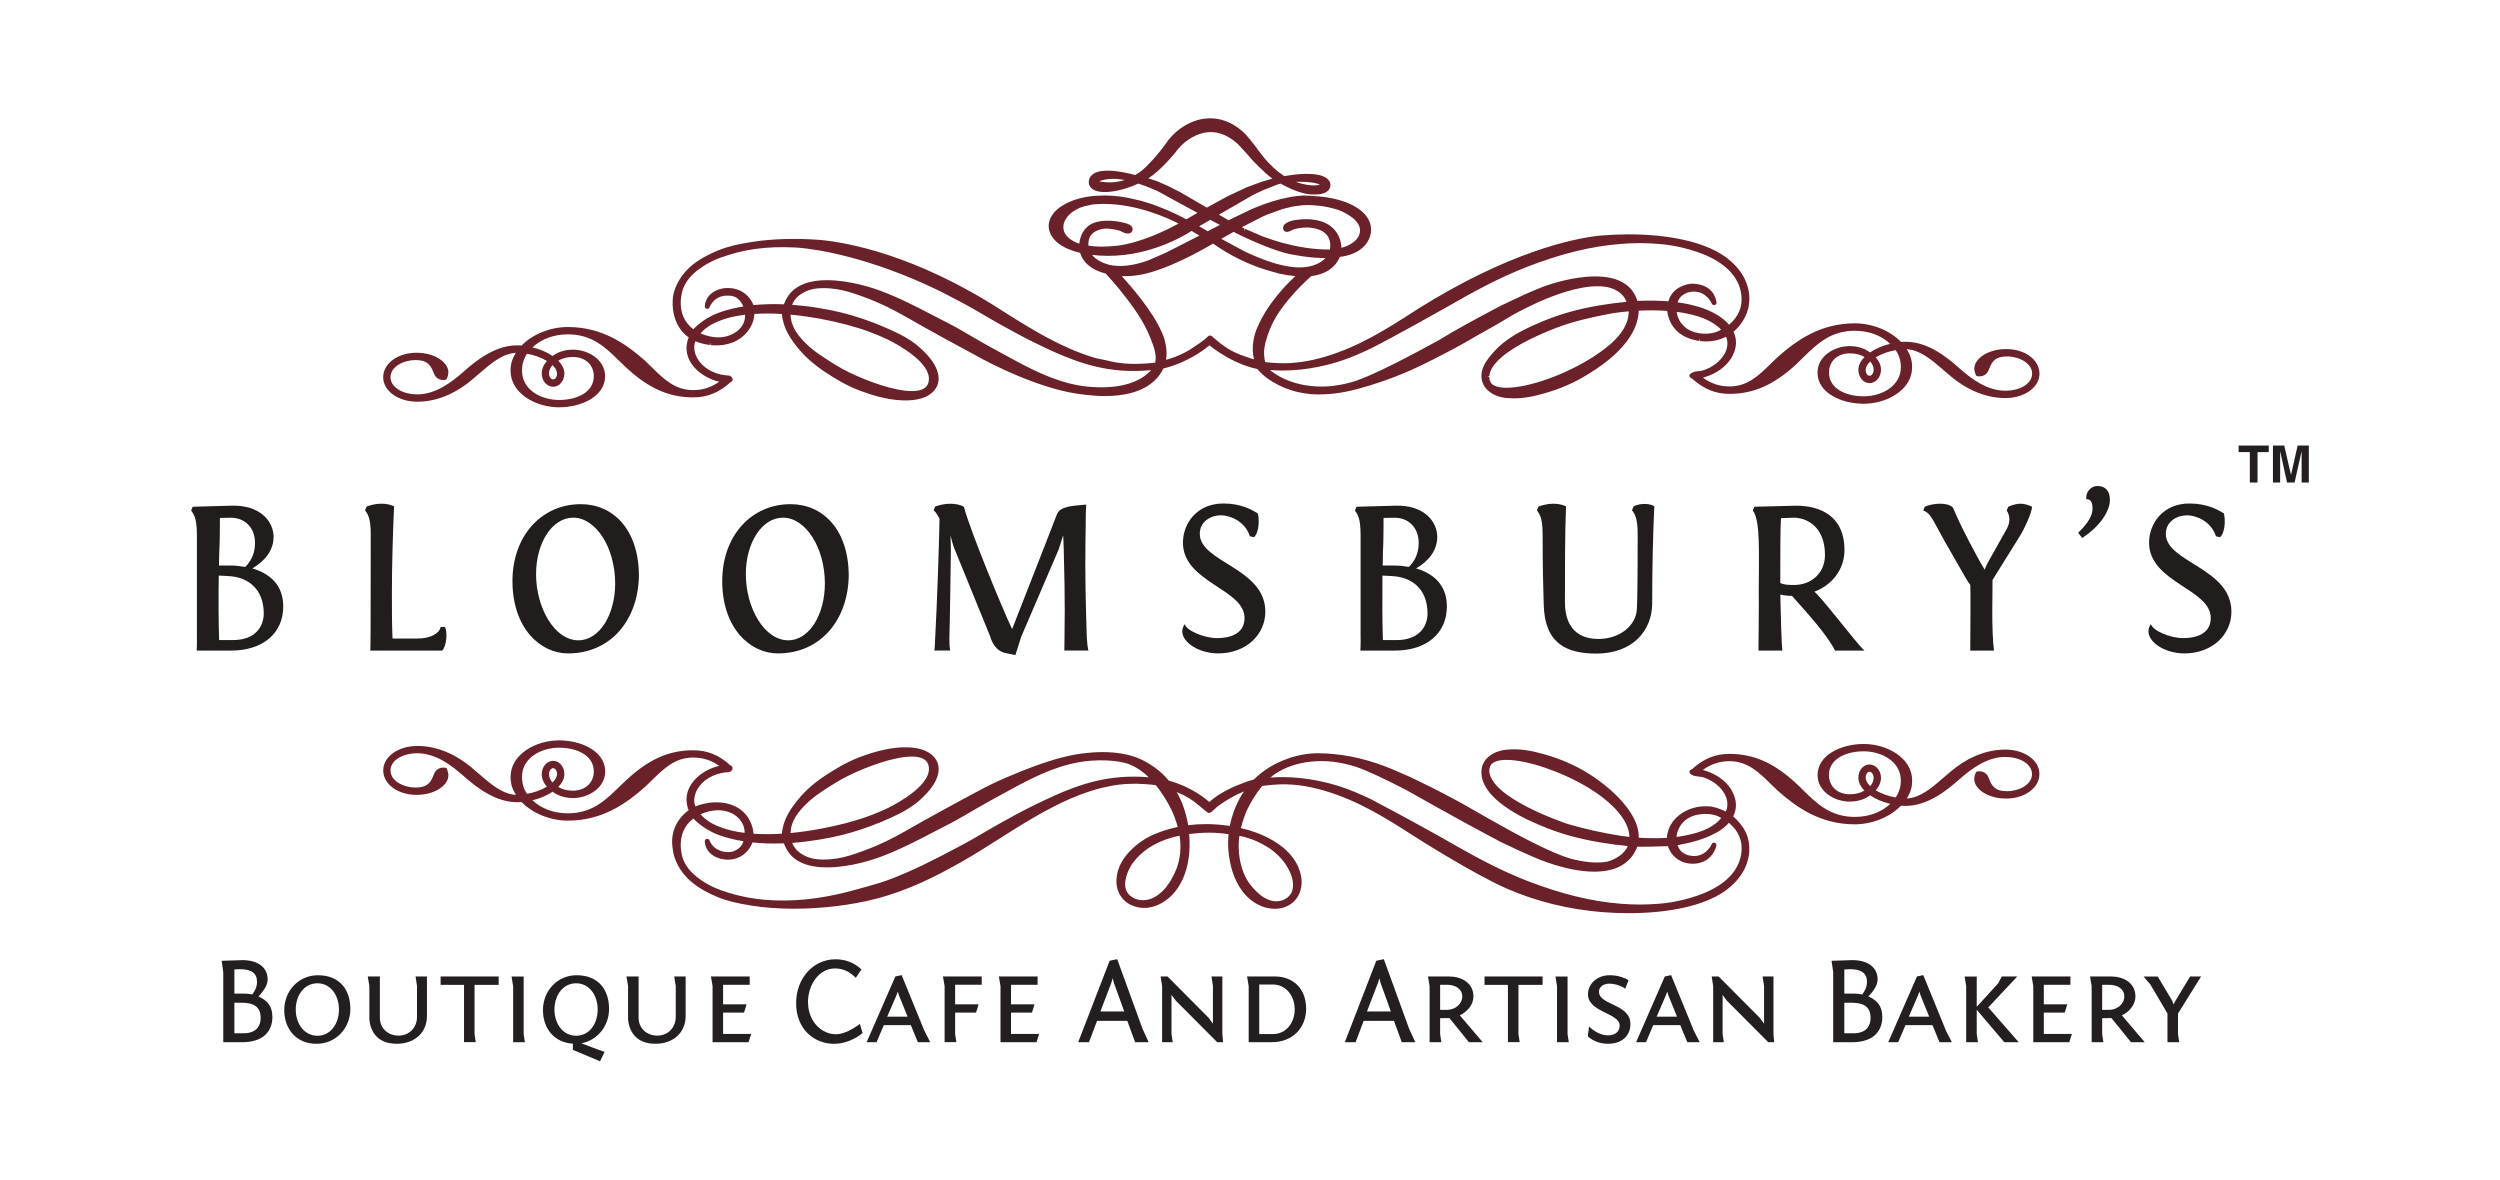<?xml version="1.0" encoding="utf-8"?>
<!-- Generator: Adobe Illustrator 16.0.0, SVG Export Plug-In . SVG Version: 6.00 Build 0)  -->
<!DOCTYPE svg PUBLIC "-//W3C//DTD SVG 1.1//EN" "http://www.w3.org/Graphics/SVG/1.1/DTD/svg11.dtd">
<svg version="1.1"
	 id="svg2" xmlns:dc="http://purl.org/dc/elements/1.1/" xmlns:cc="http://creativecommons.org/ns#" xmlns:rdf="http://www.w3.org/1999/02/22-rdf-syntax-ns#" xmlns:svg="http://www.w3.org/2000/svg" xmlns:inkscape="http://www.inkscape.org/namespaces/inkscape"
	 xmlns="http://www.w3.org/2000/svg" xmlns:xlink="http://www.w3.org/1999/xlink" x="0px" y="0px" width="150px" height="70.78px"
	 viewBox="56.385 26.606 150 70.78" enable-background="new 56.385 26.606 150 70.78" xml:space="preserve">
<g id="g10" transform="matrix(1.25,0,0,-1.25,0,123.992)">
	<g id="g12">
		<g>
			<defs>
				<rect id="SVGID_1_" x="30.108" y="14.207" width="150" height="70.78"/>
			</defs>
			<clipPath id="SVGID_2_">
				<use xlink:href="#SVGID_1_"  overflow="visible"/>
			</clipPath>
			<g id="g14" clip-path="url(#SVGID_2_)">
				<g id="g20" transform="translate(19.708,12.309)">
					<path id="path22" inkscape:connector-curvature="0" fill="#231F20" d="M36.65,16.002h0.434c0.635,0,0.827,0.368,0.827,0.73
						c0,0.541-0.317,0.737-0.922,0.737H36.65V16.002z M36.65,17.908h0.428c0.226,0,0.422-0.041,0.434-0.041
						c0.101,0.136,0.225,0.337,0.225,0.599c0,0.417-0.254,0.613-0.831,0.613c-0.077,0-0.167-0.006-0.256-0.013V17.908z
						 M36.978,19.512c0.742,0.024,1.27-0.309,1.27-0.927c0-0.326-0.29-0.659-0.444-0.812c0.386-0.179,0.671-0.423,0.671-0.988
						c0-0.635-0.381-1.212-1.461-1.212h-0.897v3.363l-0.077,0.546L36.978,19.512z"/>
				</g>
				<g id="g24" transform="translate(26.69,12.1)">
					<path id="path26" inkscape:connector-curvature="0" fill="#231F20" d="M33.654,16.092c0.625,0,1.034,0.566,1.034,1.259
						c0,0.696-0.41,1.26-1.034,1.26c-0.624,0-1.04-0.564-1.04-1.26C32.615,16.657,33.031,16.092,33.654,16.092 M35.235,17.382
						c0-0.933-0.701-1.676-1.623-1.676c-0.985,0-1.55,0.725-1.55,1.616c0,0.933,0.695,1.675,1.615,1.675
						C34.717,18.997,35.235,18.308,35.235,17.382"/>
				</g>
				<g id="g28" transform="translate(35.067,16.284)">
					<path id="path30" inkscape:connector-curvature="0" fill="#231F20" d="M30.059,14.296l-0.072,0.457h0.548v-1.9
						c0-0.779-0.577-1.33-1.457-1.33c-1.277,0-1.307,1.134-1.307,1.212v1.555l-0.078,0.463h0.582V12.77
						c0-0.493,0.38-0.855,0.897-0.855c0.522,0,0.885,0.399,0.885,0.891V14.296z"/>
				</g>
				<g id="g32" transform="translate(37.051,17.085)">
					<path id="path34" inkscape:connector-curvature="0" fill="#231F20" d="M29.207,13.953h2.786v-0.403h-1.158v-2.365l0.059-0.385
						h-0.564v2.75h-1.124V13.953z"/>
				</g>
				<g id="g36" transform="translate(44.032,12.236)">
					<path id="path38" inkscape:connector-curvature="0" fill="#231F20" d="M26.211,16.033l0.061-0.386h-0.565v2.691l-0.077,0.463
						h0.582V16.033z"/>
				</g>
				<g id="g40" transform="translate(48.444,12.1)">
					<path id="path42" inkscape:connector-curvature="0" fill="#231F20" d="M24.318,16.092c0.625,0,1.034,0.566,1.034,1.259
						c0,0.696-0.409,1.26-1.034,1.26c-0.623,0-1.04-0.564-1.04-1.26C23.278,16.657,23.695,16.092,24.318,16.092 M25.899,17.382
						c0-0.831-0.564-1.509-1.331-1.652c0.369-0.143,0.749-0.279,1.117-0.416l-0.22-0.446l-1.302,0.548v0.297
						c-0.914,0.053-1.437,0.748-1.437,1.61c0,0.933,0.696,1.675,1.616,1.675C25.381,18.997,25.899,18.308,25.899,17.382"/>
				</g>
				<g id="g44" transform="translate(56.82,16.284)">
					<path id="path46" inkscape:connector-curvature="0" fill="#231F20" d="M20.724,14.296l-0.072,0.457h0.547v-1.9
						c0-0.779-0.577-1.33-1.456-1.33c-1.277,0-1.307,1.134-1.307,1.212v1.555l-0.077,0.463h0.582V12.77
						c0-0.493,0.38-0.855,0.898-0.855c0.522,0,0.885,0.399,0.885,0.891V14.296z"/>
				</g>
				<g id="g48" transform="translate(59.919,16.273)">
					<path id="path50" inkscape:connector-curvature="0" fill="#231F20" d="M19.393,14.301l-0.078,0.463h1.86v-0.398h-1.277v-0.938
						h1.129l-0.125-0.398h-1.004v-1.023h1.349l-0.126-0.398h-1.729V14.301z"/>
				</g>
				<g id="g52" transform="translate(71.957,16.971)">
					<path id="path54" inkscape:connector-curvature="0" fill="#231F20" d="M14.228,14.002c-0.279,0.29-0.606,0.451-0.998,0.451
						c-0.766,0-1.295-0.784-1.295-1.609c0-0.957,0.671-1.551,1.337-1.551c0.541,0,1.152,0.498,1.152,0.498l0.131-0.439
						c0,0-0.57-0.517-1.378-0.517c-0.921,0-1.812,0.678-1.812,1.949c0,1.218,0.844,2.108,1.889,2.108
						c0.493,0,0.897-0.165,1.248-0.487L14.228,14.002z"/>
				</g>
				<g id="g56" transform="translate(74.598,13.704)">
					<path id="path58" inkscape:connector-curvature="0" fill="#231F20" d="M13.094,15.404h0.981l-0.416,1.027l-0.053,0.178
						l-0.065-0.178L13.094,15.404z M13.487,17.334l0.302,0.065l1.087-2.661l0.285-0.559h-0.594L14.229,15h-1.295l-0.35-0.821h-0.475
						L13.487,17.334z"/>
				</g>
				<g id="g60" transform="translate(79.291,17.085)">
					<path id="path62" inkscape:connector-curvature="0" fill="#231F20" d="M11.08,13.953h1.86v-0.397h-1.277v-0.939h1.128
						l-0.124-0.398h-1.004v-1.034l0.06-0.385h-0.565v2.691L11.08,13.953z"/>
				</g>
				<g id="g64" transform="translate(84.129,16.273)">
					<path id="path66" inkscape:connector-curvature="0" fill="#231F20" d="M9.003,14.301l-0.077,0.463h1.858v-0.398H9.508v-0.938
						h1.128l-0.124-0.398H9.508v-1.023h1.349l-0.125-0.398H9.003V14.301z"/>
				</g>
				<g id="g68" transform="translate(92.526,14.141)">
					<path id="path70" inkscape:connector-curvature="0" fill="#231F20" d="M5.4,15.216h1.146l-0.494,1.366l-0.059,0.232
						l-0.072-0.238L5.4,15.216z M5.844,17.651l0.363,0.077l1.212-3.332l0.297-0.654H7.068l-0.375,1.023H5.24l-0.387-1.023H4.336
						L5.844,17.651z"/>
				</g>
				<g id="g72" transform="translate(102.785,12.226)">
					<path id="path74" inkscape:connector-curvature="0" fill="#231F20" d="M0.997,16.038l0.035-0.38H0.747l-1.984,1.991
						l-0.208,0.279v-1.883l0.059-0.387h-0.51v2.697l-0.072,0.457h0.333l1.971-1.984l0.208-0.28v1.806l-0.071,0.457h0.523V16.038z"/>
				</g>
				<g id="g76" transform="translate(105.884,16.409)">
					<path id="path78" inkscape:connector-curvature="0" fill="#231F20" d="M-0.333,14.243v-2.377h0.67
						c0.607,0,1.033,0.529,1.033,1.181c0,0.655-0.427,1.195-1.033,1.195H-0.333z M0.433,14.629c0.748,0,1.485-0.475,1.485-1.556
						c0-0.897-0.642-1.598-1.646-1.598h-1.111v2.691l-0.077,0.464H0.433z"/>
				</g>
				<g id="g80" transform="translate(114.943,14.141)">
					<path id="path82" inkscape:connector-curvature="0" fill="#231F20" d="M-4.221,15.216h1.148l-0.493,1.366l-0.06,0.232
						l-0.072-0.238L-4.221,15.216z M-3.773,17.651l0.361,0.077l1.212-3.332l0.299-0.654H-2.55l-0.374,1.023H-4.38l-0.386-1.023
						h-0.517L-3.773,17.651z"/>
				</g>
				<g id="g84" transform="translate(121.677,14.276)">
					<path id="path86" inkscape:connector-curvature="0" fill="#231F20" d="M-7.111,15.158c0.392,0,0.73,0.291,0.73,0.641
						c0,0.374-0.338,0.564-0.73,0.564h-0.332v-1.205H-7.111z M-6.06,13.607l-0.938,1.159l-0.445-0.006v-0.766l0.059-0.386h-0.564
						v2.691l-0.077,0.463h1.009c0.594,0,1.172-0.302,1.172-0.962c0-0.362-0.262-0.719-0.655-0.903l1.099-1.289H-6.06z"/>
				</g>
				<g id="g88" transform="translate(124.829,17.085)">
					<path id="path90" inkscape:connector-curvature="0" fill="#231F20" d="M-8.463,13.953h2.786v-0.403h-1.159v-2.365l0.06-0.385
						h-0.565v2.75h-1.122V13.953z"/>
				</g>
				<g id="g92" transform="translate(131.81,12.236)">
					<path id="path94" inkscape:connector-curvature="0" fill="#231F20" d="M-11.459,16.033l0.059-0.386h-0.565v2.691l-0.077,0.463
						h0.583V16.033z"/>
				</g>
				<g id="g96" transform="translate(133.513,12.081)">
					<path id="path98" inkscape:connector-curvature="0" fill="#231F20" d="M-12.19,16.1c0-0.005,0.06,0.457,0.06,0.457
						s0.398-0.427,0.921-0.427c0.303,0,0.548,0.16,0.548,0.475c0,0.6-1.521,0.629-1.521,1.498c0,0.498,0.433,0.914,1.044,0.914
						c0.417,0,0.733-0.137,0.904-0.237l-0.161-0.416c-0.01,0.023-0.355,0.249-0.76,0.249c-0.243,0-0.499-0.125-0.499-0.386
						c0-0.66,1.509-0.576,1.509-1.556c0-0.57-0.423-0.945-1.076-0.945c-0.635,0-0.961,0.356-0.961,0.356L-12.19,16.1z"/>
				</g>
				<g id="g100" transform="translate(139.3,13.704)">
					<path id="path102" inkscape:connector-curvature="0" fill="#231F20" d="M-14.674,15.404h0.979l-0.415,1.027l-0.054,0.178
						l-0.065-0.178L-14.674,15.404z M-14.281,17.334l0.302,0.065l1.088-2.661l0.284-0.559H-13.2L-13.54,15h-1.295l-0.349-0.821
						h-0.476L-14.281,17.334z"/>
				</g>
				<g id="g104" transform="translate(149.123,12.226)">
					<path id="path106" inkscape:connector-curvature="0" fill="#231F20" d="M-18.889,16.038l0.035-0.38h-0.286l-1.984,1.991
						l-0.206,0.279v-1.883l0.059-0.387h-0.512v2.697l-0.071,0.457h0.333l1.973-1.984l0.208-0.28v1.806l-0.071,0.457h0.523V16.038z"
						/>
				</g>
				<g id="g108" transform="translate(155.081,12.309)">
					<path id="path110" inkscape:connector-curvature="0" fill="#231F20" d="M-21.446,16.002h0.434c0.637,0,0.826,0.368,0.826,0.73
						c0,0.541-0.315,0.737-0.919,0.737h-0.341V16.002z M-21.446,17.908h0.428c0.226,0,0.423-0.041,0.434-0.041
						c0.101,0.136,0.226,0.337,0.226,0.599c0,0.417-0.255,0.613-0.831,0.613c-0.078,0-0.166-0.006-0.257-0.013V17.908z
						 M-21.12,19.512c0.745,0.024,1.273-0.309,1.273-0.927c0-0.326-0.292-0.659-0.445-0.812c0.385-0.179,0.67-0.423,0.67-0.988
						c0-0.635-0.38-1.212-1.461-1.212h-0.897v3.363l-0.078,0.546L-21.12,19.512z"/>
				</g>
				<g id="g112" transform="translate(160.503,13.704)">
					<path id="path114" inkscape:connector-curvature="0" fill="#231F20" d="M-23.773,15.404h0.98l-0.417,1.027l-0.053,0.178
						l-0.066-0.178L-23.773,15.404z M-23.381,17.334l0.304,0.065l1.087-2.661l0.285-0.559h-0.594L-22.638,15h-1.294l-0.351-0.821
						h-0.477L-23.381,17.334z"/>
				</g>
				<g id="g116" transform="translate(168.533,11.559)">
					<path id="path118" inkscape:connector-curvature="0" fill="#231F20" d="M-27.219,16.324l-1.323,1.557v-1.17l0.06-0.387h-0.566
						v2.691l-0.076,0.462h0.582v-1.455l1.04,1.141l-0.006-0.005l0.167,0.32h0.743l-1.391-1.484l1.462-1.67H-27.219z"/>
				</g>
				<g id="g120" transform="translate(170.97,16.273)">
					<path id="path122" inkscape:connector-curvature="0" fill="#231F20" d="M-28.264,14.301l-0.078,0.463h1.86v-0.398h-1.277
						v-0.938h1.128l-0.125-0.398h-1.003v-1.023h1.348l-0.126-0.398h-1.727V14.301z"/>
				</g>
				<g id="g124" transform="translate(177.346,14.276)">
					<path id="path126" inkscape:connector-curvature="0" fill="#231F20" d="M-31.002,15.158c0.392,0,0.731,0.291,0.731,0.641
						c0,0.374-0.34,0.564-0.731,0.564h-0.332v-1.205H-31.002z M-29.951,13.607l-0.938,1.159l-0.445-0.006v-0.766l0.059-0.386h-0.564
						v2.691l-0.077,0.463h1.01c0.594,0,1.169-0.302,1.169-0.962c0-0.362-0.261-0.719-0.653-0.903l1.098-1.289H-29.951z"/>
				</g>
				<g id="g128" transform="translate(183.141,12.236)">
					<path id="path130" inkscape:connector-curvature="0" fill="#231F20" d="M-33.489,16.033l0.059-0.386h-0.564v1.378l-0.831,1.408
						v-0.005l-0.316,0.373h0.679l0.695-1.163l0.064-0.179l0.09,0.173l0.707,1.17h0.524l-1.106-1.776V16.033z"/>
				</g>
				<g id="g132" transform="translate(46.517,67.292)">
					<path id="path134" inkscape:connector-curvature="0" fill="#6B212A" d="M25.145-7.594c-0.109,0-0.201,0.13-0.201,0.283
						c0,0.145,0.055,0.278,0.167,0.402c0.143-0.137,0.218-0.275,0.218-0.402C25.329-7.472,25.25-7.594,25.145-7.594 M25.425-8.582
						c-0.862,0-1.777,0.49-1.777,1.399c0,0.316,0.074,0.57,0.239,0.818c0.334-0.053,0.683-0.179,0.957-0.345
						c-0.166-0.184-0.25-0.387-0.25-0.602c0-0.35,0.247-0.636,0.551-0.636c0.296,0,0.536,0.286,0.536,0.636
						c0,0.21-0.101,0.421-0.294,0.616c0.191,0.118,0.429,0.178,0.706,0.178c0.589,0,1-0.379,1-0.924
						C27.093-8.229,26.255-8.582,25.425-8.582 M51.362,1.916c0.009,0.005,0.02,0.011,0.03,0.016c0.184,0.066,0.398,0.1,0.636,0.1
						c0.206,0,0.4-0.026,0.554-0.055c-0.63-0.202-1.176-0.073-1.176-0.073C51.388,1.908,51.374,1.912,51.362,1.916 M61.304,1.882
						c0.005,0,0.031-0.004,0.037-0.004c0.081-0.005,0.166-0.014,0.244-0.025c0.207-0.034,0.309-0.073,0.355-0.098
						C61.929,1.749,61.916,1.744,61.9,1.74c-0.005-0.002-0.009-0.002-0.012-0.003c-0.053-0.013-0.13-0.02-0.217-0.02
						c-0.116,0-0.462,0.014-0.88,0.169C60.943,1.894,61.129,1.894,61.304,1.882 M69.959-7.467l0.12,0.037
						c0.091,1.01,2.284,1.955,3.222,2.314c0.234,0.087,0.478,0.17,0.722,0.245c0.637,0.182,1.338,0.341,2.024,0.459
						c0.223,0.034,0.463,0.062,0.718,0.084l0.004-0.054c-0.016-0.51-0.308-1.017-0.865-1.508c-0.004-0.004-0.008-0.009-0.011-0.013
						c-0.002-0.002-0.003-0.002-0.004-0.004l-0.031-0.025c-0.012-0.011-0.027-0.022-0.048-0.038
						c-0.125-0.105-0.263-0.212-0.417-0.32c-0.001-0.002-0.026-0.018-0.027-0.018L75.33-6.331c-0.03-0.023-0.067-0.048-0.104-0.073
						l-0.037-0.025C75.159-6.45,75.131-6.47,75.097-6.49L75.06-6.515c-1.309-0.844-3.094-1.481-4.152-1.481
						c-0.359,0-0.616,0.076-0.733,0.211c-0.046,0.064-0.093,0.151-0.098,0.318H69.959z M79.283-3.611
						c0.083,0.075,0.188,0.138,0.303,0.183c0.112,0.032,0.219,0.048,0.322,0.048c0.397,0,0.643-0.244,0.776-0.444
						c0.014-0.022,0.026-0.045,0.038-0.068c0.012-0.025,0.027-0.05,0.041-0.075c0.022-0.038,0.059-0.059,0.105-0.059
						c0.07-0.002,0.12,0.052,0.12,0.118c0,0.018-0.004,0.035-0.012,0.051c-0.028,0.181-0.199,0.849-1.179,0.857
						c-0.215-0.016-0.909-0.127-1.128-0.848c-0.449,0.038-0.934,0.046-1.482,0.022c-0.017,0.06-0.03,0.093-0.03,0.093
						c-0.002,0.003-0.003,0.007-0.006,0.01c-0.27,0.711-0.941,1.072-1.993,1.072c-1.044,0-2.13-0.365-2.341-0.44
						c-0.118-0.041-0.234-0.083-0.336-0.127c-0.54-0.214-1.04-0.453-1.525-0.684l-0.329-0.156l-0.38-0.202
						c-0.872-0.464-1.774-0.945-2.609-1.461c-1.282-0.705-3.012-1.615-3.971-1.946c-0.752-0.238-1.455-0.318-2.149-0.244
						c-0.741,0.078-1.406,0.329-1.913,0.721c-0.017,0.016-0.033,0.031-0.047,0.046c0.191-0.016,0.391-0.025,0.592-0.025
						c1.232,0,2.305,0.297,2.834,0.474c0.417,0.139,0.874,0.33,1.401,0.583c1.044,0.515,3.67,2,3.697,2.015
						c1.166,0.67,2.421,1.369,3.82,1.91c1.623,0.63,3.09,0.989,4.483,1.095c0.661,0.052,1.167,0.052,1.838,0
						c0.773-0.057,1.669-0.281,2.338-0.583c0.681-0.311,1.516-0.893,1.619-1.9c0.052-0.552-0.142-1.01-0.596-1.394
						c-0.206,0.253-0.849,0.854-2.469,1.073C79.155-3.783,79.212-3.686,79.283-3.611 M81.201-5.207
						c-0.299-0.198-0.796-0.247-1.239-0.131c-0.596,0.171-0.846,0.612-0.891,0.987C80.079-4.482,80.809-4.776,81.201-5.207
						 M32.742-4.959c0.161,0.088,0.339,0.165,0.557,0.239c0.021,0.008,0.041,0.014,0.07,0.022l0.201,0.062
						c0.134,0.033,0.271,0.066,0.412,0.089c0.117,0.019,0.266,0.041,0.376,0.057c0.003-0.174-0.035-0.334-0.114-0.479
						c-0.059-0.105-0.14-0.202-0.246-0.291c-0.268-0.21-0.581-0.316-0.929-0.316c-0.308,0-0.581,0.083-0.757,0.152
						c-0.032,0.013-0.064,0.026-0.094,0.039C32.36-5.222,32.535-5.079,32.742-4.959 M38.624-6.854
						c-0.477,0.299-0.97,0.608-1.342,0.976c-0.354,0.356-0.727,0.784-0.745,1.393c0.572-0.055,1.056-0.132,1.368-0.188
						c0.945-0.176,1.765-0.393,2.438-0.645c0.273-0.103,0.517-0.204,0.747-0.312l0.041-0.017c0.004-0.001,0.008-0.003,0.01-0.005
						c0.002,0,0.003-0.002,0.006-0.002l0.035-0.018c0.004-0.002,0.007-0.003,0.012-0.004c0.475-0.235,2.245-1.18,1.952-2.098
						c-0.081-0.253-0.346-0.381-0.788-0.381c-0.852,0-2.15,0.482-3.002,0.895c-0.248,0.121-0.48,0.25-0.69,0.38L38.624-6.854z
						 M50.951-7.956c-0.012,0.002-0.025,0.002-0.044,0.004c-1.34,0.11-2.505,0.684-3.584,1.261
						c-0.712,0.381-1.547,0.836-2.356,1.316l-0.083,0.048c-0.243,0.143-0.474,0.278-0.705,0.393c-0.25,0.126-0.5,0.257-0.752,0.388
						c-0.811,0.423-1.648,0.859-2.573,1.205c-0.32,0.12-1.45,0.509-2.568,0.509c-0.669,0-1.193-0.144-1.555-0.428
						c-0.225-0.174-0.389-0.407-0.514-0.73c-0.526,0.021-0.999,0.007-1.46-0.038c-0.079,0.208-0.326,0.677-0.976,0.799
						c-0.023,0.003-0.045,0.006-0.078,0.012c-0.116,0.013-0.245,0.013-0.361,0c-0.007,0-0.016-0.002-0.024-0.006
						c-0.049-0.006-0.075-0.013-0.073-0.013h0c-0.479-0.096-0.796-0.421-0.824-0.846c-0.004-0.059,0.036-0.111,0.094-0.123
						c0.058-0.012,0.115,0.021,0.135,0.076c0,0.002,0.055,0.153,0.204,0.303c0.003,0.003,0.007,0.008,0.01,0.013
						c0.095,0.091,0.258,0.201,0.498,0.232c0.01,0,0.028,0,0.05,0.006v-0.002c0.011,0,0.031-0.001,0.042,0.002
						c0.091,0.008,0.185,0.001,0.266-0.013c0.012-0.004,0.019-0.005,0.032-0.006c0.001-0.001,0.037-0.011,0.039-0.012
						c0.015-0.007,0.019-0.012,0.036-0.012l0.012-0.004c0.013-0.009,0.028-0.015,0.044-0.018c0.157-0.076,0.302-0.247,0.389-0.454
						c-0.054-0.009-0.115-0.02-0.156-0.028c-0.911-0.165-1.362-0.417-1.378-0.427c-0.326-0.162-0.617-0.375-0.867-0.635
						c-0.938,0.696-0.51,1.898-0.492,1.947c0.067,0.173,0.163,0.336,0.282,0.485c0.509,0.618,1.343,0.933,1.351,0.936
						c0.005,0.002,0.009,0.004,0.014,0.006c0.035,0.013,0.068,0.027,0.103,0.04l0.048,0.019c1.104,0.403,2.207,0.557,3.581,0.488
						c0.054-0.002,0.105-0.006,0.158-0.01l0.073-0.006c0.708-0.063,3.29-0.404,6.763-2.099c0.246-0.128,0.488-0.255,0.729-0.381
						l0.313-0.164c0.343-0.182,0.681-0.381,1.01-0.573c0.152-0.089,0.304-0.178,0.482-0.279c0.007-0.005,0.014-0.009,0.022-0.011
						l0.022-0.013c0.057-0.032,0.115-0.066,0.188-0.11c0.562-0.311,1.143-0.634,1.751-0.931c1.103-0.534,2.474-1.2,4.107-1.327
						c0.472-0.035,0.982-0.03,1.465,0.016c-0.256-0.295-0.917-0.823-2.377-0.823c-0.157,0-0.322,0.006-0.491,0.018
						C50.964-7.957,50.958-7.956,50.951-7.956 M51.355-1.65c2.257-0.154,4.072,0.948,4.433,1.183l0.376-0.225l-1.583-0.807
						l-0.882-0.387c-0.003,0-0.007-0.002-0.01-0.003c-0.705-0.251-1.339-0.32-1.833-0.21c-0.453,0.116-0.705,0.303-0.845,0.481
						C51.125-1.632,51.24-1.643,51.355-1.65 M56.559-0.481l-0.284,0.167l-0.126,0.066l0.534,0.313l0.463-0.246L56.559-0.481z
						 M62.125-1.77l0.092,0.003c-0.168-0.178-0.544-0.453-1.248-0.453c-0.15,0-0.31,0.013-0.474,0.037
						c-0.605,0.089-1.337,0.338-2.186,0.742l-1.095,0.595l0.587,0.332c0.316-0.16,1.818-0.902,2.779-1.082
						c0.765-0.143,1.18-0.166,1.453-0.17L62.125-1.77z M63.872-0.483c-0.038-0.413-0.424-0.635-0.751-0.753l-0.026-0.01
						c-0.005,0-0.036-0.009-0.041-0.011c-0.023-0.008-0.048-0.015-0.074-0.022c-0.007,0.346-0.154,0.604-0.158,0.611
						c-0.206,0.402-0.566,0.559-0.599,0.573c-0.259,0.127-0.575,0.191-0.938,0.191c-0.177,0-0.332-0.016-0.427-0.029
						c-0.259-0.029-0.442-0.089-0.543-0.173c-0.016-0.008-0.029-0.017-0.044-0.027c-0.013-0.009-0.026-0.022-0.035-0.036
						c-0.01-0.013-0.021-0.028-0.025-0.039c-0.041-0.071-0.045-0.154-0.009-0.216c0.052-0.092,0.169-0.118,0.312-0.054
						c0.003,0.001,0.029,0.015,0.031,0.017c0.026,0.014,0.054,0.026,0.08,0.038l0.037,0.018c0.128,0.045,0.344,0.101,0.651,0.101
						l0.074,0c0.029,0,0.052-0.003,0.079-0.006c0.222-0.02,0.626-0.096,0.837-0.381c0.125-0.168,0.167-0.393,0.125-0.669
						c-0.028,0-0.061,0-0.099,0c-0.458,0-1.406,0.059-2.615,0.45L59.18-0.724l-0.814,0.353l-0.05-0.107l0.013,0.126l-0.131,0.063
						l0.999,0.51l0.24,0.105l0.723,0.259l0.478,0.118l0.256,0.036l0.239,0.028c0.049,0.003,0.125,0.007,0.223,0.007
						c0.291,0,0.874-0.032,1.5-0.243C62.967,0.489,63.921,0.106,63.872-0.483 M53.928,2.211c0.297,0.231,0.554,0.495,0.744,0.7
						c0.115,0.123,0.222,0.249,0.333,0.382l0.105,0.138c0.003,0.003,0.018,0.022,0.021,0.025c0,0,0.02,0.023,0.021,0.024
						c0.046,0.055,0.094,0.107,0.146,0.158c0.207,0.201,0.45,0.369,0.705,0.484c0.255,0.114,0.534,0.167,0.795,0.153
						c0.263-0.016,0.531-0.102,0.778-0.251c0.134-0.075,0.266-0.173,0.416-0.304c0.028-0.032,0.095-0.104,0.181-0.195
						c0.076-0.082,0.166-0.178,0.255-0.275c0.009-0.014,0.019-0.024,0.024-0.029c0.024-0.029,0.049-0.057,0.075-0.087
						c0.021-0.023,0.043-0.047,0.083-0.092c0.016-0.018,0.032-0.036,0.049-0.055c0.005-0.007,0.01-0.014,0.016-0.021
						c0.071-0.077,0.589-0.631,0.99-0.924l-0.498-0.146l-0.742-0.271l-0.952-0.449L56.52,0.65l-1.315,0.763L54.656,1.69l-0.54,0.236
						l-0.405,0.13C53.791,2.108,53.863,2.163,53.928,2.211 M50.445-0.83c-0.002-0.004-0.031-0.091-0.043-0.215
						c-0.001-0.011-0.003-0.022-0.005-0.033c-0.443,0.146-0.718,0.399-0.76,0.707c-0.045,0.328,0.176,0.677,0.573,0.908l0.152,0.076
						c0.023,0.013,0.045,0.024,0.066,0.033l0.227,0.075l0.38,0.08c0.027,0.002,0.057,0.005,0.089,0.009
						c0.147,0.012,0.3,0.019,0.453,0.019c1.586,0,3.061-0.675,3.589-0.943c-1.872-1.013-3.005-1.07-3.025-1.07
						c-0.494-0.052-0.936-0.05-1.306,0.008c-0.016,0.226,0.036,0.408,0.153,0.542c0.234,0.269,0.661,0.28,0.719,0.28
						c0.26-0.01,0.496-0.067,0.565-0.085c0.072-0.017,0.151-0.057,0.213-0.088l0.069-0.033c0.026-0.01,0.094-0.034,0.169-0.034
						c0.107,0,0.188,0.049,0.22,0.134c0.021,0.052,0.02,0.106-0.003,0.157c-0.048,0.106-0.178,0.159-0.215,0.172
						c-0.15,0.055-0.444,0.127-0.771,0.147l-0.098,0.005c-0.4,0.014-0.74-0.056-0.966-0.207C50.673-0.331,50.517-0.557,50.445-0.83
						 M55.749-6.138l-0.076-0.047c-0.013-0.007-0.028-0.017-0.052-0.029c-0.032-0.021-0.067-0.039-0.099-0.057l-0.049-0.026
						c-0.011-0.007-0.02-0.012-0.039-0.021c-0.272-0.139-0.571-0.255-0.873-0.338c0.01,0.057,0.013,0.098,0.014,0.118
						c0.069,0.647-0.221,1.213-0.23,1.229c-0.419,0.979-1.461,2.182-1.91,2.674c0.225-0.011,0.453,0,0.682,0.03
						c1.379,0.17,3.316,1.301,3.7,1.53c0.008-0.005,0.017-0.011,0.026-0.018c0.296-0.205,1.198-0.829,2.487-1.235l0.681-0.194
						l0.397-0.072l0.042-0.002c0.114-0.018,0.219-0.033,0.319-0.043c-0.418-0.383-1.339-1.313-1.824-2.458
						c-0.008-0.016-0.015-0.034-0.023-0.052l-0.018-0.04c-0.003-0.007-0.016-0.043-0.02-0.058c-0.029-0.076-0.052-0.154-0.072-0.231
						c-0.01-0.035-0.172-0.585-0.029-1.154c-0.152,0.044-0.314,0.096-0.428,0.138c-0.003,0.001-0.007,0.003-0.011,0.004
						c-0.008,0.004-0.016,0.008-0.024,0.011c-0.611,0.192-1.083,0.539-1.372,0.798C56.93-5.669,56.911-5.65,56.89-5.631
						c-0.092,0.086-0.152,0.14-0.223,0.144c-0.038,0.002-0.077-0.016-0.1-0.046C56.565-5.535,56.422-5.712,55.749-6.138
						 M88.329-7.421c-0.105,0-0.185,0.122-0.185,0.284c0,0.127,0.073,0.263,0.217,0.403c0.11-0.125,0.166-0.261,0.166-0.403
						C88.526-7.291,88.437-7.421,88.329-7.421 M87.379-6.344c0.281,0,0.52-0.06,0.71-0.178c-0.195-0.191-0.296-0.402-0.296-0.615
						c0-0.351,0.24-0.637,0.536-0.637c0.298,0,0.55,0.292,0.55,0.637c0,0.214-0.084,0.416-0.251,0.601
						c0.275,0.165,0.626,0.292,0.955,0.346c0.169-0.245,0.248-0.507,0.248-0.819c0-0.907-0.917-1.397-1.781-1.397
						c-0.83,0-1.668,0.353-1.668,1.141C86.381-6.723,86.792-6.344,87.379-6.344 M94.895-6.138c-0.92,0-1.537-0.483-1.537-0.934
						c0-0.122,0.038-0.233,0.07-0.305c0.019-0.042,0.061-0.07,0.108-0.07h0.076c0.209,0,0.376,0.123,0.446,0.328
						c0.152,0.416,0.329,0.627,0.875,0.627c0.579,0,1.2-0.331,1.2-0.823c0-0.468-0.552-0.822-1.284-0.822
						c-0.874,0-1.616,0.553-2.226,1.093c-0.653,0.585-1.537,1.257-2.569,1.257c-0.068,0-0.142,0-0.217-0.006
						c-0.532,0.55-1.378,0.89-2.218,0.89c-1.651,0-2.798-0.819-3.702-1.621c-0.08-0.073-0.159-0.15-0.237-0.226l-0.087-0.085
						c-0.573-0.564-1.115-1.097-1.984-1.097c-0.471,0-0.875,0.131-1.281,0.42c0.049,0.014,0.095,0.029,0.141,0.044l0.032,0.011
						c0.467,0.148,0.889,0.447,1.136,0.804c0.009,0.01,0.019,0.023,0.023,0.031l0.019,0.031c0.016,0.027,0.031,0.054,0.046,0.079
						c0.001,0.003,0.002,0.007,0.004,0.011c0.009,0.013,0.018,0.025,0.025,0.041c0.205,0.4,0.219,0.797,0.044,1.155
						c0.163,0.133,0.307,0.295,0.413,0.464c0.005,0.004,0.009,0.009,0.012,0.014c0.003,0.004,0.007,0.01,0.01,0.016l0.021,0.034
						c0.013,0.023,0.026,0.045,0.032,0.059c0.064,0.104,0.117,0.214,0.159,0.327c0.004,0.011,0.005,0.021,0.006,0.032
						c0.012,0.031,0.021,0.059,0.024,0.078c0.01,0.016,0.015,0.034,0.009,0.026c0.01,0.017,0.017,0.043,0.02,0.063
						c0.014,0.039,0.019,0.065,0.019,0.065c0.001,0.009,0.001,0.017,0.001,0.025c0.042,0.223,0.047,0.446,0.016,0.68
						c-0.027,0.216-0.112,0.444-0.18,0.6c-0.201,0.436-0.542,0.825-1.016,1.155c-0.98,0.666-2.609,1.034-4.582,1.034
						c-0.413,0-0.833-0.017-1.251-0.05l-0.271-0.027c-1.123-0.136-4.205-0.748-8.599-3.507l-0.162-0.105
						c-1.3-0.835-2.642-1.699-4.301-2.189c-0.706-0.207-1.355-0.308-1.984-0.309c-0.14,0-0.282,0.006-0.427,0.016
						c-0.105,0.007-0.286,0.019-0.444,0.04c-0.073,0.243-0.064,0.502-0.041,0.682c0.012,0.089,0.033,0.174,0.056,0.278
						c0.128,0.465,0.292,0.858,0.497,1.202c0.205,0.344,0.472,0.698,0.817,1.084c0.26,0.296,0.556,0.592,0.881,0.882
						c0.398,0.05,0.724,0.179,0.972,0.383c0.012,0.008,0.026,0.02,0.033,0.026c0.029,0.027,0.058,0.053,0.088,0.084
						c0.005,0.005,0.011,0.01,0.016,0.018l0.031,0.035c0.012,0.014,0.023,0.029,0.035,0.043c0.001,0.002,0.02,0.025,0.022,0.026
						c0.074,0.1,0.132,0.202,0.172,0.306l0.105,0.014c1.191,0.194,1.36,0.959,1.384,1.144c0.005,0.013,0.008,0.027,0.008,0.041
						l0.001,0.129c0,0.102-0.016,0.204-0.049,0.302c-0.001,0.003-0.001,0.005-0.002,0.007c-0.217,0.633-1.061,1.099-2.257,1.246
						c-0.316,0.038-0.621,0.059-0.909,0.062c-0.302-0.007-1.137-0.078-2.347-0.583c-0.055-0.021-0.111-0.044-0.178-0.075
						c-0.014-0.009-0.03-0.016-0.057-0.027l-1.04-0.5l-0.465,0.266l1.659,0.957l0.461,0.219l0.686,0.27
						c0.008,0.001,0.016,0.004,0.02,0.004c0.059,0.022,0.112,0.036,0.145,0.043l0.206-0.116c0.432-0.225,0.836-0.36,1.205-0.401
						c0.202-0.014,0.354-0.008,0.495,0.013c0.014,0,0.029,0.003,0.044,0.01c0.189,0.041,0.319,0.122,0.386,0.24
						c0.082,0.145,0.037,0.284,0.031,0.3c-0.001,0.002-0.014,0.03-0.015,0.033c-0.006,0.014-0.013,0.028-0.02,0.039
						c-0.002,0.004-0.02,0.028-0.023,0.032c-0.012,0.015-0.023,0.029-0.036,0.043c-0.016,0.022-0.033,0.034-0.034,0.034
						c-0.001,0.001-0.022,0.02-0.023,0.021c-0.252,0.209-0.822,0.268-1.594,0.179c-0.204-0.025-0.375-0.052-0.452-0.066
						l-0.303,0.215l-0.183,0.158l-0.317,0.312c-0.132,0.149-0.255,0.303-0.374,0.457l-0.1,0.134
						c-0.047,0.062-0.094,0.125-0.139,0.189c-0.132,0.18-0.367,0.456-0.424,0.519c-0.161,0.164-0.327,0.302-0.494,0.412
						c-0.158,0.102-0.328,0.186-0.501,0.248c-0.176,0.065-0.365,0.107-0.562,0.123c-0.372,0.027-0.755-0.044-1.107-0.204
						c-0.327-0.146-0.628-0.36-0.897-0.642l-0.034-0.039c-0.049-0.054-0.096-0.108-0.146-0.173L54.644,3.85
						c-0.006-0.005-0.02-0.026-0.025-0.031l-0.107-0.146c-0.092-0.129-0.186-0.252-0.29-0.375c-0.098-0.125-0.202-0.245-0.306-0.36
						c-0.106-0.116-0.216-0.23-0.326-0.338C53.537,2.55,53.479,2.5,53.425,2.454l-0.124-0.096c-0.017-0.012-0.034-0.025-0.057-0.039
						c-0.038-0.026-0.079-0.051-0.12-0.076l-0.045-0.028c-0.18,0.05-0.791,0.211-1.325,0.211c-0.245,0-0.445-0.035-0.598-0.105
						c-0.092-0.047-0.305-0.184-0.305-0.442c0-0.112,0.044-0.317,0.344-0.423c0.066-0.021,0.135-0.036,0.205-0.043
						c0.046-0.009,0.086-0.013,0.135-0.012c0.696-0.033,1.497,0.312,1.695,0.403l0.397-0.139l0.507-0.21l1.937-1.057l-0.538-0.311
						c-0.171,0.095-0.698,0.378-1.408,0.641l-0.232,0.088l-0.558,0.169l-0.608,0.139c-0.514,0.096-1.01,0.13-1.431,0.099
						c-0.037,0-0.918-0.012-1.634-0.432c-0.181-0.1-0.328-0.213-0.447-0.345c-0.331-0.363-0.286-0.715-0.285-0.715
						c-0.001-0.037-0.017-0.895,1.51-1.251c0.002-0.007,0.004-0.013,0.007-0.018c0.001-0.008,0.004-0.027,0.007-0.034
						c0.107-0.316,0.404-0.735,1.213-0.942c0.329-0.359,0.618-0.698,0.88-1.04c0.311-0.386,0.589-0.78,0.825-1.172
						c0.13-0.214,0.24-0.422,0.326-0.617c0.089-0.205,0.181-0.423,0.255-0.641c0.08-0.244,0.115-0.441,0.112-0.62
						c-0.002-0.061-0.008-0.121-0.019-0.182c-0.143-0.022-0.317-0.034-0.476-0.047L53.52-6.833
						c-0.655-0.049-1.257,0.006-1.818,0.154c-0.088,0.022-0.178,0.039-0.267,0.055c-0.104,0.02-0.208,0.04-0.307,0.069
						c-0.832,0.251-1.482,0.559-2.007,0.828c-0.85,0.435-1.628,0.927-2.381,1.402l-0.034,0.022C42.51-1.583,39.201-1.017,37.969-0.9
						c-1.178,0.09-2.32,0.056-3.298-0.098c-0.667-0.109-1.122-0.205-1.611-0.406c-1.016-0.412-1.643-0.93-1.977-1.632
						c-0.078-0.169-0.16-0.373-0.191-0.6c0,0-0.009-0.071-0.012-0.188c-0.01-0.149,0.001-0.288,0.013-0.392
						c0.05-0.422,0.223-0.991,0.757-1.365c-0.006-0.015-0.012-0.029-0.018-0.043c-0.011-0.026-0.021-0.051-0.03-0.078
						c-0.244-0.836,0.326-1.474,0.939-1.792c0.18-0.095,0.382-0.17,0.574-0.214c-0.396-0.275-0.792-0.4-1.254-0.4
						c-0.87,0-1.411,0.534-1.984,1.096c-0.104,0.106-0.211,0.209-0.325,0.316C28.648-5.897,27.5-5.08,25.85-5.08
						c-0.843,0-1.693-0.343-2.219-0.888c-0.07,0.008-0.143,0.008-0.216,0.008c-1.022,0-1.909-0.673-2.567-1.259
						c-0.614-0.54-1.359-1.093-2.225-1.093c-0.734,0-1.288,0.355-1.288,0.824c0,0.507,0.626,0.821,1.206,0.821
						c0.538,0,0.716-0.211,0.87-0.623c0.108-0.309,0.372-0.334,0.45-0.334c0.035,0,0.062,0,0.087,0.004
						c0.039,0.005,0.072,0.029,0.09,0.064c0.048,0.097,0.075,0.209,0.075,0.308c0,0.45-0.617,0.933-1.534,0.933
						c-0.894,0-1.595-0.516-1.595-1.174c0-0.66,0.719-1.177,1.639-1.177c1.118,0,2.026,0.558,2.591,1.027l0.079,0.068
						c0.092,0.078,0.185,0.157,0.274,0.233c0.58,0.503,1.129,0.978,1.784,1.019c-0.184-0.302-0.253-0.545-0.253-0.865
						c0-1.081,1.207-1.751,2.325-1.751c1.073,0,2.213,0.523,2.213,1.492c0,0.789-0.802,1.277-1.545,1.277
						c-0.263,0-0.644-0.054-0.976-0.306c-0.27,0.185-0.609,0.33-0.967,0.413c0.434,0.405,1.033,0.627,1.7,0.627
						c1.173,0,1.824-0.644,2.457-1.268l0.152-0.145c0.073-0.07,0.146-0.14,0.22-0.208c1.052-0.972,2.033-1.405,3.183-1.405
						c0.682,0,1.238,0.225,1.8,0.729c0.026,0.014,0.047,0.029,0.064,0.046c0.03,0.029,0.042,0.073,0.031,0.114
						c-0.018,0.066-0.062,0.116-0.122,0.141c-0.006,0.003-0.012,0.007-0.02,0.009C33.56-7.4,33.496-7.397,33.454-7.401
						c-0.014,0-0.028,0-0.038,0.001c-0.606,0.075-1.1,0.374-1.356,0.82c-0.095,0.168-0.222,0.534-0.085,0.818
						c0.171-0.075,0.365-0.13,0.577-0.163c0.012-0.004,0.033-0.01,0.059-0.01l0,0c0.001,0,0.003-0.001,0.003-0.001
						c0.013-0.004,0.031-0.005,0.05-0.006l0.01,0.117l0.021-0.121l0.038-0.004c0.029-0.003,0.061-0.007,0.099-0.009
						c0.326-0.019,0.63,0.025,0.906,0.129c0.067,0.024,0.132,0.055,0.172,0.079c0.011,0.003,0.018,0.006,0.027,0.012
						c0.021,0.011,0.042,0.022,0.061,0.034c0.473,0.273,0.781,0.756,0.807,1.254c0.41,0.027,0.853,0.025,1.317-0.004
						c0.057-0.703,0.434-1.221,0.787-1.653c0.341-0.418,0.779-0.8,1.342-1.17c0.454-0.296,1.001-0.63,1.626-0.861
						c0.532-0.198,1.242-0.43,2.018-0.462c0.71-0.031,1.247,0.132,1.53,0.465c0.018,0.012,0.034,0.032,0.042,0.051
						c0.018,0.023,0.036,0.045,0.047,0.066c0.088,0.139,0.132,0.295,0.132,0.461c0.002,0.384-0.229,0.751-0.423,0.993
						c-0.179,0.219-0.386,0.423-0.653,0.643c-0.503,0.391-1.05,0.635-1.66,0.891c-0.637,0.268-1.288,0.485-1.936,0.646
						c-0.361,0.09-0.737,0.165-1.115,0.223c-0.406,0.068-0.816,0.116-1.246,0.148c0.111,0.298,0.36,0.525,0.741,0.677
						c0.207,0.084,0.468,0.125,0.776,0.125c0.395,0,0.865-0.074,1.257-0.198c0.455-0.144,0.869-0.296,1.265-0.464
						c0.664-0.282,1.272-0.63,1.86-0.965c0.136-0.078,0.271-0.155,0.406-0.232c0.71-0.398,1.404-0.774,2.094-1.146l0.221-0.12
						c0.043-0.024,0.085-0.047,0.128-0.069c0.005-0.003,0.009-0.005,0.013-0.009c0.023-0.013,2.344-1.348,4.525-1.798v0.001
						c0.006-0.001,0.011-0.003,0.015-0.003c0.259-0.051,0.508-0.09,0.762-0.118c0.338-0.04,0.661-0.061,0.959-0.061
						c1.881,0,2.557,0.807,2.797,1.323c0.024,0.007,0.044,0.011,0.049,0.011c0.201,0.049,1.23,0.324,2.164,1.1
						c0.267-0.216,1.175-0.898,2.293-1.136c0.041-0.038,0.081-0.082,0.119-0.123c0.042-0.047,0.084-0.091,0.132-0.134
						c0.015-0.017,0.027-0.03,0.031-0.027c0.024-0.023,0.053-0.046,0.082-0.069l0.042-0.034c0.008-0.008,0.017-0.015,0.027-0.02
						c0.681-0.518,1.591-0.814,2.498-0.814c0.455,0,0.885,0.043,1.313,0.129c0.838,0.173,1.616,0.442,2.202,0.657
						c0.617,0.229,1.265,0.518,1.979,0.884c0.591,0.3,1.223,0.627,1.849,0.994c0.247,0.146,0.5,0.288,0.754,0.429
						c0.345,0.193,0.702,0.393,1.044,0.607c0.07,0.042,0.141,0.084,0.216,0.125l-0.002,0.001c0.006,0.003,0.012,0.006,0.015,0.009
						c0.198,0.113,0.422,0.228,0.685,0.354c0.145,0.072,0.289,0.144,0.443,0.213c0.799,0.361,1.951,0.792,2.902,0.792
						c0.146,0,0.283-0.01,0.409-0.03c0.026-0.004,0.055-0.01,0.091-0.017c0.32-0.075,0.72-0.256,0.897-0.699
						c-0.405-0.04-0.823-0.095-1.249-0.164c-1.077-0.177-2.001-0.44-2.91-0.829c-0.532-0.226-1.097-0.488-1.629-0.879
						c-0.238-0.177-0.446-0.372-0.656-0.612c-0.203-0.232-0.421-0.513-0.493-0.83c-0.067-0.292-0.017-0.563,0.144-0.787
						c0.206-0.284,0.588-0.478,1.023-0.517c0.684-0.064,1.249,0.062,1.753,0.203c0.799,0.217,1.542,0.541,2.204,0.961
						c2.028,1.238,2.386,2.388,2.395,3.027c0.478,0.025,0.941,0.021,1.369-0.011c0.01-0.116,0.035-0.227,0.075-0.334
						c0.095-0.309,0.378-0.854,1.208-1.055c0.003-0.001,0.005-0.003,0.008-0.003c0.009-0.005,0.02-0.009,0.031-0.01
						c0.003,0,0.008-0.001,0.013-0.002c0.02-0.004,0.034-0.004,0.024-0.001c0.057-0.015,0.116-0.029,0.188-0.039l0.013,0.117
						l0.024-0.123c0.033-0.004,0.074-0.007,0.1-0.008c0.026-0.002,0.048-0.003,0.072-0.003c0.005-0.001,0.01-0.001,0.014-0.002
						c0.387-0.015,0.736,0.061,1.052,0.224c0.002-0.006,0.005-0.012,0.008-0.018c0.066-0.13,0.065-0.297,0.053-0.412
						c-0.066-0.582-0.689-1.076-1.229-1.201c-0.054-0.013-0.108-0.018-0.16-0.023c-0.081-0.007-0.164-0.016-0.247-0.046
						c-0.011-0.004-0.021-0.011-0.031-0.017c-0.035-0.014-0.071-0.037-0.106-0.067c-0.028-0.023-0.043-0.057-0.043-0.094
						c0.001-0.036,0.019-0.069,0.048-0.091c0.027-0.02,0.054-0.033,0.08-0.043c0.562-0.505,1.118-0.731,1.799-0.731
						c1.148,0,2.131,0.434,3.185,1.407c0.126,0.116,0.246,0.236,0.366,0.356c0.636,0.622,1.293,1.266,2.458,1.266
						c0.668,0,1.268-0.222,1.7-0.626c-0.361-0.086-0.701-0.232-0.967-0.414c-0.338,0.251-0.716,0.304-0.976,0.304
						c-0.744,0-1.546-0.486-1.546-1.274c0-0.971,1.142-1.493,2.216-1.493c1.118,0,2.325,0.669,2.325,1.749
						c0,0.321-0.071,0.565-0.255,0.869c0.645-0.041,1.188-0.508,1.762-1.002l0.027-0.024c0.116-0.099,0.233-0.199,0.352-0.299
						C92.818-7.933,93.72-8.49,94.85-8.49c0.917,0,1.637,0.516,1.637,1.174C96.487-6.655,95.787-6.138,94.895-6.138"/>
				</g>
				<g id="g136" transform="translate(46.517,34.6)">
					<path id="path138" inkscape:connector-curvature="0" fill="#6B212A" d="M25.145,6.436c0.103,0,0.184-0.126,0.184-0.284
						c0-0.128-0.074-0.263-0.219-0.402C25,5.875,24.944,6.009,24.944,6.152C24.944,6.305,25.036,6.436,25.145,6.436 M26.093,5.357
						c-0.281,0-0.52,0.061-0.708,0.18c0.195,0.191,0.296,0.403,0.296,0.616c0,0.351-0.24,0.636-0.536,0.636
						c-0.304,0-0.551-0.285-0.551-0.636c0-0.216,0.085-0.423,0.249-0.602c-0.269-0.164-0.619-0.291-0.955-0.345
						c-0.164,0.24-0.24,0.502-0.24,0.818c0,0.907,0.916,1.396,1.777,1.396c0.83,0,1.668-0.352,1.668-1.138
						C27.093,5.737,26.681,5.357,26.093,5.357 M41.195,4.516c-0.006-0.002-0.012-0.005-0.019-0.008
						c-0.017-0.009-0.034-0.016-0.054-0.024C41.115,4.48,41.107,4.476,41.1,4.471l-0.013-0.005c-0.238-0.11-0.481-0.21-0.742-0.308
						c-0.675-0.253-1.495-0.47-2.438-0.644c-0.315-0.059-0.803-0.138-1.369-0.19c0.019,0.61,0.392,1.036,0.745,1.389
						c0.365,0.366,0.845,0.668,1.311,0.959l0.068,0.043c0.214,0.134,0.44,0.259,0.695,0.382c0.849,0.413,2.145,0.896,3,0.896
						c0.444,0,0.709-0.13,0.791-0.383C43.439,5.696,41.674,4.752,41.195,4.516 M34.327,3.464l0.004-0.056
						c0.001-0.023,0.003-0.047,0.003-0.074c-0.253,0.027-0.51,0.073-0.758,0.141c-0.072,0.023-0.143,0.045-0.213,0.063
						c-0.034,0.009-0.059,0.018-0.093,0.031c-0.201,0.069-0.374,0.144-0.528,0.23c-0.211,0.122-0.387,0.263-0.525,0.424
						c0.03,0.014,0.061,0.028,0.094,0.041c0.14,0.057,0.425,0.152,0.754,0.152c0.148,0,0.291-0.02,0.428-0.059
						c0.066-0.016,0.179-0.058,0.297-0.122C33.968,4.126,34.273,3.882,34.327,3.464 M46.502,3.739
						c-0.231-0.129-0.459-0.263-0.687-0.396c-0.333-0.196-0.677-0.398-1.023-0.582l-0.191-0.1C43.519,2.09,42.399,1.5,41.154,1.042
						c-0.224-0.082-0.458-0.148-0.706-0.218c-0.106-0.029-0.213-0.059-0.319-0.091c-0.887-0.26-2.072-0.568-3.376-0.634
						c-1.354-0.067-2.468,0.086-3.577,0.486c-0.054,0.021-0.107,0.044-0.165,0.069c-0.01,0.005-0.021,0.008-0.032,0.009
						c-0.154,0.063-0.865,0.374-1.319,0.923c-0.121,0.151-0.216,0.316-0.283,0.485c-0.019,0.052-0.441,1.239,0.495,1.948
						c0.249-0.259,0.539-0.472,0.861-0.631c0.021-0.012,0.523-0.295,1.543-0.458c-0.008-0.026-0.017-0.052-0.027-0.08
						C34.169,2.67,34.024,2.536,33.8,2.447c-0.02-0.006-0.038-0.012-0.04-0.014C33.63,2.404,33.497,2.4,33.372,2.421
						c-0.005,0-0.018,0.002-0.026,0.002c-0.012,0.004-0.031,0.007-0.037,0.009c-0.003,0.002-0.029,0.006-0.032,0.007
						c-0.094,0.022-0.179,0.056-0.255,0.102C33.016,2.543,33.008,2.546,33,2.549l0.001,0.002c-0.073,0.043-0.138,0.097-0.193,0.156
						c-0.115,0.131-0.158,0.257-0.159,0.258c-0.019,0.056-0.075,0.088-0.134,0.078c-0.058-0.012-0.099-0.064-0.095-0.122
						c0.028-0.46,0.394-0.799,0.95-0.868c0.194-0.023,0.363-0.005,0.514,0.041c0.014,0.003,0.036,0.008,0.047,0.016
						c0.004,0,0.009,0.002,0.014,0.003c0.014,0.002,0.029,0.007,0.041,0.015c0.092,0.034,0.181,0.081,0.265,0.139
						c0.276,0.196,0.407,0.463,0.461,0.605c0.462-0.05,0.954-0.065,1.502-0.043c0.127-0.324,0.292-0.557,0.514-0.73
						c0.364-0.283,0.888-0.426,1.559-0.426c1.118,0,2.247,0.387,2.568,0.505c0.919,0.345,1.753,0.779,2.559,1.199
						c0.256,0.134,0.51,0.266,0.765,0.395c0.2,0.102,0.405,0.22,0.613,0.34l0.177,0.101c0.771,0.457,1.588,0.903,2.355,1.318
						c1.081,0.577,2.248,1.149,3.592,1.261c0.016,0.001,0.031,0.002,0.043,0.003h0c0.52,0.036,0.961,0.019,1.349-0.048
						c0.001,0,0.035-0.004,0.036-0.004l0.069-0.015c0.073-0.016,0.145-0.03,0.21-0.048C53.01,6.567,53.381,6.339,53.729,6
						c-0.454,0.039-0.922,0.04-1.355,0.005c-1.632-0.125-3.003-0.792-4.107-1.328C47.668,4.388,47.113,4.082,46.502,3.739
						 M55.925,4.821l0.332-0.269c0.007-0.009,0.015-0.016,0.021-0.021l0.096-0.08c0.078-0.065,0.168-0.139,0.192-0.152
						c0.016-0.009,0.037-0.013,0.055-0.013c0.067,0,0.12,0.044,0.319,0.228l0.063,0.058c0.015,0.014,0.03,0.027,0.059,0.047
						c0.085,0.067,0.627,0.453,1.191,0.681c0.016,0.006,0.032,0.013,0.05,0.017L58.29,5.298c-0.02-0.027-0.477-0.649-0.668-1.634
						c-0.384,0.059-0.766,0.088-1.139,0.088c-0.29,0-0.578-0.017-0.857-0.052c-0.105,0.6-0.29,1.132-0.552,1.587
						C55.362,5.178,55.639,5.026,55.925,4.821 M54.567,0.728l-0.025-0.034c-0.344-0.395-0.711-0.596-1.088-0.596
						c-0.187,0-0.334,0.051-0.419,0.091c-0.015,0.007-0.031,0.016-0.051,0.026c-0.002,0.002-0.005,0.002-0.007,0.004
						c-0.194,0.111-0.311,0.259-0.357,0.454c-0.12,0.498,0.277,1.112,0.283,1.122c0.023,0.039,0.05,0.076,0.082,0.115
						c0.334,0.449,0.991,1.033,2.226,1.286c0.088-0.566,0.037-1.105-0.152-1.603c-0.076-0.179-0.167-0.36-0.29-0.578
						c-0.022-0.03-0.045-0.063-0.064-0.094c-0.022-0.035-0.046-0.07-0.082-0.114C54.607,0.779,54.587,0.753,54.567,0.728
						 M59.468,2.625c0.017-0.013,0.034-0.02,0.037-0.02C59.688,2.478,59.85,2.343,60,2.192c0.004-0.006,0.009-0.013,0.013-0.018
						c0.083-0.089,0.154-0.164,0.209-0.24c0.012-0.02,0.027-0.038,0.056-0.079c0.02-0.03,0.039-0.055,0.06-0.095
						c0.202-0.316,0.414-0.784,0.275-1.218c-0.013-0.043-0.14-0.422-0.663-0.49c-0.064-0.006-0.14-0.006-0.207,0
						c-0.691,0.081-1.234,0.928-1.24,0.937c-0.464,0.73-0.477,1.573-0.444,2.002c0.005,0.037,0.01,0.07,0.013,0.1
						c0.004,0.023,0.008,0.06,0.013,0.098c0.225-0.042,0.744-0.169,1.285-0.504c0.022-0.013,0.042-0.027,0.062-0.039L59.468,2.625z
						 M79.619,3.233c-0.173-0.04-0.359-0.073-0.554-0.097c0.029,0.416,0.305,0.872,0.894,1.041c0.162,0.041,0.334,0.064,0.499,0.064
						c0.298,0,0.56-0.07,0.752-0.198C80.888,3.652,80.379,3.393,79.619,3.233 M70.907,6.834c0.987,0,2.643-0.564,3.934-1.339
						l0.057-0.037c0.053-0.034,0.108-0.069,0.159-0.105c0.018-0.013,0.037-0.023,0.036-0.021l0.151-0.101
						c0.025-0.016,0.051-0.033,0.074-0.051c0.559-0.401,1.466-1.183,1.486-2.042c-0.149,0.016-0.284,0.033-0.406,0.049
						c-0.876,0.139-1.76,0.336-2.55,0.568c-0.373,0.126-3.653,1.266-3.77,2.52c-0.002,0.009-0.001,0.02-0.001,0.034
						c0.005,0.164,0.058,0.257,0.091,0.304C70.29,6.758,70.546,6.834,70.907,6.834 M78.224-0.071c-0.67-0.051-1.177-0.051-1.838,0
						c-1.389,0.108-2.857,0.467-4.488,1.098c-1.229,0.477-2.323,1.066-3.321,1.63c-0.005,0.002-0.011,0.006-0.018,0.008
						c-0.143,0.08-0.286,0.163-0.428,0.245c-0.135,0.079-0.271,0.156-0.408,0.233c-1.523,0.855-3.323,1.803-3.364,1.823
						c-0.512,0.244-0.961,0.429-1.374,0.568c-0.531,0.177-1.605,0.474-2.834,0.474c-0.195,0-0.387-0.008-0.577-0.023
						c0.026,0.023,0.051,0.044,0.072,0.062l0.023,0.02c0.001,0,0.023,0.019,0.023,0.019L59.708,6.1
						c0.009,0.005,0.02,0.012,0.03,0.021c0,0,0.001,0.001,0.001,0.002c0.491,0.343,1.09,0.555,1.78,0.628
						c0.693,0.072,1.398-0.009,2.147-0.244c0.527-0.18,1.34-0.557,2.415-1.114c0.029-0.016,2.843-1.604,3.782-2.091l0.247-0.131
						c0.173-0.091,0.345-0.182,0.523-0.279l0.327-0.155c0.421-0.198,0.855-0.405,1.313-0.595c0.061-0.027,1.502-0.673,2.842-0.673
						c1.065,0,1.759,0.402,2.066,1.196c0.43-0.003,0.895,0.005,1.47,0.028c0.078-0.237,0.285-0.637,0.827-0.796
						c0.329-0.086,0.669-0.058,0.947,0.087c0.462,0.252,0.549,0.72,0.553,0.74c0.009,0.058-0.023,0.113-0.079,0.132
						c-0.055,0.019-0.115-0.005-0.142-0.057l-0.018-0.036c-0.018-0.034-0.035-0.068-0.051-0.095
						c-0.138-0.205-0.384-0.448-0.779-0.448c-0.102,0-0.211,0.016-0.317,0.047c-0.11,0.04-0.218,0.103-0.302,0.175
						c-0.077,0.081-0.136,0.183-0.176,0.296c0.757,0.141,1.294,0.308,1.727,0.534c0.003,0.002,0.005,0.003,0.009,0.004
						c0.018,0.008,0.419,0.188,0.727,0.537c0.46-0.384,0.658-0.841,0.605-1.397c-0.104-1.009-0.938-1.591-1.62-1.902
						C79.897,0.214,79.001-0.011,78.224-0.071 M88.325,6.264c0.108,0,0.199-0.131,0.199-0.288c0-0.146-0.056-0.282-0.162-0.403
						c-0.145,0.14-0.218,0.277-0.218,0.403C88.144,6.137,88.224,6.264,88.325,6.264 M88.049,7.246c0.864,0,1.781-0.491,1.781-1.398
						c0-0.308-0.079-0.569-0.247-0.818c-0.331,0.055-0.691,0.184-0.957,0.345c0.167,0.187,0.252,0.39,0.252,0.602
						c0,0.347-0.253,0.638-0.554,0.638c-0.293,0-0.532-0.285-0.532-0.638c0-0.21,0.101-0.422,0.294-0.616
						c-0.192-0.118-0.431-0.177-0.708-0.177c-0.587,0-0.998,0.38-0.998,0.925C86.381,6.893,87.219,7.246,88.049,7.246 M94.846,7.329
						c-1.121,0-2.026-0.556-2.587-1.024c-0.12-0.102-0.238-0.202-0.357-0.307c-0.58-0.502-1.13-0.977-1.783-1.018
						c0.185,0.305,0.256,0.548,0.256,0.867c0,1.081-1.207,1.751-2.325,1.751c-1.074,0-2.216-0.523-2.216-1.49
						c0-0.789,0.802-1.277,1.546-1.277c0.26,0,0.636,0.052,0.977,0.302c0.267-0.183,0.607-0.327,0.968-0.41
						c-0.432-0.404-1.032-0.626-1.704-0.626c-1.17,0-1.823,0.642-2.456,1.262c-0.122,0.123-0.242,0.243-0.37,0.357
						c-1.052,0.973-2.034,1.406-3.183,1.406c-0.685,0-1.24-0.224-1.798-0.727c-0.03-0.012-0.056-0.024-0.081-0.042
						c-0.027-0.02-0.046-0.052-0.048-0.088c-0.002-0.034,0.012-0.069,0.037-0.093c0.031-0.03,0.061-0.048,0.096-0.068
						c0.009-0.006,0.027-0.013,0.044-0.019c0.086-0.033,0.173-0.041,0.256-0.049c0.051-0.005,0.102-0.01,0.154-0.021
						c0.539-0.127,1.162-0.622,1.228-1.202c0.017-0.162-0.003-0.31-0.055-0.418c-0.001-0.006-0.004-0.013-0.006-0.019
						c-0.003-0.006-0.007-0.014-0.011-0.021c-0.143,0.069-0.427,0.194-0.689,0.237c-0.148,0.02-0.295,0.02-0.431,0.008
						c-0.035-0.002-0.065-0.004-0.115-0.006c-0.002,0-0.039-0.006-0.042-0.007c-0.234-0.036-0.449-0.104-0.64-0.202
						c-0.014-0.005-0.027-0.012-0.038-0.019c-0.223-0.12-0.38-0.261-0.476-0.362c-0.01-0.009-0.021-0.021-0.027-0.034
						c-0.022-0.02-0.039-0.041-0.059-0.063c-0.01-0.011-0.018-0.024-0.023-0.039c-0.005-0.006-0.008-0.011-0.011-0.014
						c-0.038-0.054-0.078-0.112-0.11-0.17c-0.007-0.013-0.149-0.267-0.164-0.592c-0.402-0.027-0.853-0.022-1.246,0
						c-0.005,0.001-0.011,0.002-0.017,0.002L77.248,3.1c0.048,1.42-1.957,2.775-2.035,2.826c-0.016,0.014-0.034,0.026-0.076,0.055
						c-0.085,0.059-0.147,0.1-0.183,0.123c-0.012,0.014-0.028,0.025-0.047,0.031c-0.668,0.428-1.427,0.76-2.257,0.987
						c-0.599,0.163-1.105,0.262-1.753,0.203c-0.462-0.045-0.855-0.255-1.055-0.563c0,0-0.018-0.028-0.041-0.08
						c-0.06-0.112-0.092-0.23-0.098-0.349c-0.046-0.515,0.24-1.313,1.863-2.191c0.326-0.176,0.655-0.322,0.936-0.441
						c0.904-0.387,1.831-0.651,2.917-0.83c0.458-0.077,0.886-0.134,1.306-0.173c-0.229-0.529-0.876-0.719-0.963-0.742
						c-0.003-0.001-0.006-0.001-0.01-0.002c-0.414-0.082-0.948-0.052-1.534,0.082c-0.026,0.006-0.053,0.013-0.08,0.019l-0.053,0.012
						c-0.001,0-0.003,0.001-0.005,0.001c-0.018,0.005-0.039,0.01-0.054,0.014c-0.953,0.256-2.717,1.222-3.431,1.625L70.22,3.918
						c-0.002,0.002-0.006,0.005-0.012,0.006c-0.126,0.072-0.252,0.143-0.379,0.214c-0.206,0.115-0.413,0.23-0.616,0.351
						c-0.607,0.356-1.221,0.674-1.848,0.995c-0.167,0.085-0.339,0.167-0.51,0.249l-0.035,0.017
						c-0.334,0.172-0.673,0.328-1.034,0.477c-1.08,0.492-2.143,0.79-3.155,0.884c-0.24,0.027-0.495,0.041-0.76,0.041h-0.054
						c-0.354-0.002-0.544-0.041-0.541-0.041c-0.038-0.004-0.081-0.011-0.123-0.022c-0.007,0-0.021-0.002-0.034-0.005l-0.001,0.001
						c-0.042-0.007-0.09-0.017-0.152-0.03l-0.105-0.024c-0.033-0.008-0.064-0.016-0.096-0.025L60.71,6.992
						c-0.057-0.016-0.119-0.034-0.175-0.052c-0.023-0.005-0.044-0.012-0.064-0.021l-0.028-0.011
						c-0.651-0.221-1.209-0.562-1.664-1.013c-0.039-0.01-0.112-0.031-0.214-0.063L58.5,5.81c-0.076-0.026-0.152-0.052-0.225-0.08
						c-0.484-0.177-1.149-0.474-1.639-0.919c-0.223,0.202-0.878,0.729-1.948,1.031c-0.286,0.345-0.633,0.634-1.031,0.859
						c-0.204,0.123-0.431,0.226-0.678,0.305c-0.19,0.062-0.307,0.082-0.308,0.082c-0.554,0.127-1.205,0.153-1.893,0.08
						c-0.329-0.028-0.692-0.09-1.077-0.184c-0.006-0.001-0.501-0.12-0.663-0.187v0.002c-0.585-0.177-1.23-0.42-1.97-0.737
						c-0.374-0.15-0.774-0.334-1.219-0.563c-0.001,0-0.027-0.014-0.027-0.015c-0.144-0.072-0.284-0.147-0.424-0.223l-0.69-0.371
						c-0.589-0.32-1.183-0.642-1.788-0.98c-0.14-0.079-0.281-0.159-0.423-0.241c-0.583-0.334-1.185-0.678-1.843-0.956
						c-0.411-0.173-0.825-0.326-1.265-0.465c-0.401-0.127-0.862-0.199-1.262-0.199c-0.306,0-0.566,0.042-0.771,0.123
						c-0.381,0.154-0.63,0.382-0.741,0.678c0.416,0.03,0.834,0.08,1.245,0.148c0.373,0.059,0.748,0.134,1.116,0.223
						c0.654,0.163,1.305,0.38,1.936,0.645c0.529,0.225,1.129,0.481,1.661,0.895c0.249,0.203,0.461,0.412,0.651,0.641
						c0.158,0.193,0.423,0.578,0.423,0.992c0,0.162-0.045,0.321-0.128,0.454c-0.018,0.032-0.039,0.059-0.059,0.083
						c-0.005,0.009-0.013,0.017-0.021,0.025c-0.28,0.343-0.82,0.51-1.544,0.48c-0.608-0.027-1.249-0.173-2.018-0.461
						c-0.632-0.238-1.176-0.568-1.626-0.86c-0.572-0.377-0.999-0.75-1.342-1.173c-0.352-0.43-0.729-0.943-0.787-1.65
						c-0.494-0.03-0.949-0.03-1.363-0.002c-0.021,0.355-0.182,0.641-0.187,0.65c-0.306,0.583-0.95,0.898-1.741,0.853
						c-0.028,0-0.056-0.002-0.083-0.005c-0.017-0.002-0.034-0.004-0.064-0.006c-0.017-0.002-0.038-0.004-0.045-0.005
						c-0.005,0-0.039-0.005-0.044-0.005c-0.006-0.001-0.035-0.009-0.042-0.01c-0.216-0.034-0.409-0.089-0.579-0.163
						c-0.137,0.283-0.01,0.651,0.085,0.818c0.257,0.446,0.75,0.745,1.357,0.82c0.006,0.002,0.014,0.002,0.033,0.002
						c0.034,0,0.104-0.002,0.163,0.016c0.01,0.002,0.02,0.008,0.029,0.015c0.062,0.03,0.102,0.081,0.115,0.149
						c0.007,0.036-0.004,0.073-0.028,0.1c-0.021,0.023-0.047,0.038-0.069,0.048c-0.563,0.505-1.118,0.73-1.798,0.73
						c-1.152,0-2.133-0.435-3.183-1.41c-0.126-0.115-0.249-0.232-0.375-0.355c-0.632-0.621-1.285-1.262-2.454-1.262
						c-0.669,0-1.269,0.22-1.7,0.626c0.362,0.085,0.7,0.23,0.966,0.412c0.336-0.251,0.716-0.305,0.977-0.305
						c0.745,0,1.549,0.488,1.549,1.277c0,0.969-1.142,1.492-2.217,1.492c-1.118,0-2.325-0.67-2.325-1.751
						c0-0.323,0.071-0.566,0.254-0.867c-0.653,0.041-1.203,0.518-1.785,1.02L21.214,6.48c-0.564,0.466-1.473,1.023-2.59,1.023
						c-0.92,0-1.639-0.516-1.639-1.174c0-0.659,0.701-1.174,1.595-1.174c0.918,0,1.534,0.482,1.534,0.932
						c0,0.091-0.022,0.189-0.066,0.301c-0.017,0.041-0.056,0.07-0.101,0.074c-0.029,0.002-0.054,0.002-0.086,0.002
						c-0.078,0-0.342-0.025-0.449-0.334c-0.148-0.405-0.33-0.624-0.871-0.624c-0.58,0-1.206,0.315-1.206,0.823
						c0,0.469,0.554,0.822,1.288,0.822c0.869,0,1.611-0.552,2.222-1.092c0.66-0.585,1.548-1.256,2.571-1.256
						c0.073,0,0.147,0,0.213,0.006c0.535-0.549,1.384-0.89,2.22-0.89c1.652,0,2.799,0.818,3.704,1.62
						c0.113,0.101,0.219,0.207,0.327,0.316c0.573,0.561,1.114,1.091,1.98,1.091c0.461,0,0.858-0.123,1.255-0.398
						c-0.197-0.045-0.399-0.119-0.575-0.212c-0.614-0.32-1.182-0.961-0.939-1.797c0.008-0.028,0.021-0.059,0.035-0.091
						c0.004-0.009,0.008-0.019,0.01-0.027c-0.247-0.177-0.966-0.795-0.757-1.908c0-0.005,0.001-0.033,0.002-0.038
						c0.03-0.223,0.113-0.427,0.191-0.601c0.334-0.7,0.961-1.22,1.978-1.634c0.496-0.198,0.949-0.295,1.61-0.402
						c0.622-0.098,1.305-0.148,2.03-0.148c1.335,0,2.771,0.173,3.939,0.477c1.564,0.408,2.858,1.07,4.024,1.726
						c0.677,0.382,1.308,0.784,1.918,1.171c0.837,0.532,1.629,1.035,2.538,1.502c0.65,0.335,1.171,0.558,1.746,0.747
						c0.002,0.001,0.066,0.025,0.182,0.059l0.097,0.027c0.016,0.005,0.031,0.009,0.037,0.013c0.332,0.094,0.979,0.254,1.594,0.27
						c0.241,0.012,0.485,0.011,0.742-0.009l0.071-0.005c0.138-0.01,0.291-0.021,0.428-0.041c0.018-0.003,0.037-0.005,0.056-0.007
						c0.264-0.326,0.518-0.723,0.734-1.152c0.134-0.282,0.24-0.569,0.316-0.852c-0.398-0.084-0.776-0.202-1.118-0.35
						c-0.01-0.004-0.021-0.009-0.044-0.02c-0.023-0.01-0.047-0.02-0.069-0.03l-0.073-0.034c-0.013-0.008-0.023-0.014-0.042-0.022
						c-0.159-0.079-0.244-0.133-0.244-0.133c-0.004-0.003-0.009-0.006-0.012-0.009c-0.159-0.099-0.293-0.196-0.41-0.296
						c-0.496-0.429-0.777-0.845-0.884-1.313c-0.032-0.137-0.051-0.32-0.046-0.455c0.016-0.373,0.158-0.675,0.437-0.92
						c0.068-0.057,0.473-0.371,1.092-0.294c0.003,0.001,0.057,0.011,0.061,0.013c0.038,0.005,0.08,0.012,0.092,0.019
						c0.01,0,0.022,0.001,0.031,0.004c0.089,0.021,0.184,0.055,0.308,0.11c1.051,0.484,1.611,1.781,1.47,3.387
						c0.692,0.093,1.3,0.089,1.893-0.007c-0.002-0.019-0.004-0.038-0.007-0.057l-0.006-0.033c0-0.002,0-0.029,0-0.031
						c-0.029-0.402-0.002-0.807,0.084-1.221c0.211-1.063,0.772-1.835,1.54-2.123c0.599-0.226,1.212-0.11,1.572,0.288
						c0.243,0.268,0.355,0.639,0.314,1.05c-0.198,1.497-1.876,2.136-2.59,2.341c-0.104,0.029-0.21,0.055-0.317,0.081
						c0.104,0.424,0.239,0.748,0.294,0.87c0.196,0.408,0.428,0.777,0.689,1.102c0.014,0.01,0.028,0.027,0.038,0.043
						c0.003,0.003,0.006,0.006,0.009,0.009l0.105,0.011c0.006,0.001,0.012,0.002,0.017,0.004c0.048,0.008,0.098,0.013,0.163,0.019
						l0.04,0.003c0.012,0,0.019,0.001,0.029,0.005c0.049,0.005,0.094,0.008,0.137,0.011l0.093,0.007
						c0.782,0.059,1.539-0.039,2.409-0.293c1.655-0.491,2.986-1.344,4.272-2.168c0.027-0.018,2.747-1.762,4.461-2.526
						c1.456-0.629,2.961-0.998,4.603-1.132c0.415-0.033,0.835-0.049,1.247-0.049c1.977,0,3.605,0.366,4.584,1.031
						c0.473,0.33,0.814,0.718,1.016,1.156c0.086,0.197,0.152,0.42,0.177,0.598c0.116,0.904-0.284,1.435-0.754,1.863
						c0.186,0.358,0.177,0.759-0.027,1.157c-0.007,0.023-0.017,0.042-0.029,0.057c-0.001,0.002-0.002,0.005-0.002,0.006
						c-0.019,0.038-0.04,0.071-0.061,0.105c-0.004,0.009-0.01,0.02-0.019,0.03c-0.245,0.36-0.673,0.666-1.159,0.823
						c-0.052,0.017-0.105,0.034-0.16,0.049c0.408,0.29,0.812,0.42,1.281,0.42c0.87,0,1.412-0.534,1.984-1.098
						c0.105-0.102,0.214-0.208,0.325-0.313c0.904-0.801,2.05-1.619,3.699-1.619c0.844,0,1.695,0.345,2.217,0.89
						c0.069-0.005,0.147-0.005,0.219-0.005c1.023,0,1.911,0.672,2.569,1.257c0.613,0.54,1.356,1.092,2.222,1.092
						c0.732,0,1.285-0.354,1.285-0.823c0-0.507-0.626-0.821-1.206-0.821c-0.54,0-0.716,0.211-0.867,0.623
						c-0.103,0.308-0.366,0.332-0.445,0.332c-0.035,0-0.065,0-0.091-0.003c-0.041-0.005-0.076-0.031-0.094-0.069
						c-0.032-0.073-0.07-0.184-0.07-0.305c0-0.449,0.617-0.931,1.537-0.931c0.892,0,1.591,0.516,1.591,1.174
						C96.487,6.812,95.766,7.329,94.846,7.329"/>
				</g>
				<g id="g140" transform="translate(174.744,54.397)">
					<path id="path142" inkscape:connector-curvature="0" fill="#211D1D" d="M-29.885-2.06c0.496,0.471,0.691,0.848,0.691,1.152
						c0,0.388-0.145,0.463-0.299,0.463c-0.044,0.337,0.227,0.63,0.532,0.63c0.4,0,0.601-0.252,0.601-0.669
						c0-0.514-0.452-1.261-1.333-1.827L-29.885-2.06z"/>
				</g>
				<g id="g144" transform="translate(20.618,51.525)">
					<path id="path146" inkscape:connector-curvature="0" fill="#211D1D" d="M36.26-0.828c0.208,0.203,0.471,0.567,0.471,1.146
						c0,0.775-0.523,1.225-1.176,1.214l-0.51-0.009c0-0.282,0-0.669-0.01-1.121C35.023,0.026,35-0.365,35-0.762h0.555
						C35.777-0.762,36.016-0.786,36.26-0.828 M34.99-1.244c-0.014-1.136-0.014-2.276,0.019-3.095h0.672
						c1.05,0,1.469,0.641,1.469,1.27c0,1.184-0.752,1.763-1.718,1.802L34.99-1.244z M33.941-4.131v4.844
						c0,0.831-0.16,0.991-0.275,1.167l0.074,0.18l1.856,0.051c1.385,0.043,2.026-0.757,2.026-1.5c0-0.639-0.41-1.154-1.02-1.511
						c0.788-0.23,1.484-0.755,1.484-1.825c0-1.29-0.98-2.119-2.501-2.119h-1.653C33.95-4.498,33.941-4.131,33.941-4.131"/>
				</g>
				<g id="g148" transform="translate(31.138,44.49)">
					<path id="path150" inkscape:connector-curvature="0" fill="#211D1D" d="M31.745,2.191c0.011,0.346,0.02,0.713,0.02,5.58
						c0,0.829-0.156,0.976-0.271,1.154l0.072,0.18c0,0,0.324,0.136,0.724,0.136c0.187,0,0.398-0.031,0.596-0.126
						c-0.053-1.173-0.105-2.713-0.105-4.155c0-0.732,0-1.613,0.031-2.19h1.207c0.616,0,1.04,0.243,1.104,0.555h0.197
						c0.139-0.18,0.097-0.912-0.124-1.134H31.745z"/>
				</g>
				<g id="g152" transform="translate(66.275,45.353)">
					<path id="path154" inkscape:connector-curvature="0" fill="#211D1D" d="M16.666,1.821c1.01,0,1.761,1.227,1.761,2.728
						c0,1.73-0.929,3.159-2.01,3.159c-1.02,0-1.784-1.217-1.784-2.708C14.632,3.373,15.524,1.821,16.666,1.821 M16.782,8.356
						c1.52,0,2.79-1.185,2.79-3.452c-0.04-2.086-1.331-3.712-3.407-3.712c-1.313,0-2.665,1.196-2.665,3.472
						C13.5,6.836,14.893,8.356,16.782,8.356"/>
				</g>
				<g id="g156" transform="translate(99.414,46.11)">
					<path id="path158" inkscape:connector-curvature="0" fill="#211D1D" d="M2.443,1.496c0,0.115,0.043,0.23,0.116,0.346
						c0.084-0.303,0.906-0.673,1.563-0.673c0.615,0,1.31,0.21,1.31,0.966c0,1.405-2.957,1.699-2.957,3.618
						c0,0.914,0.662,1.878,1.943,1.878c0.86,0,1.364-0.305,1.648-0.473c0.074-0.253,0.087-0.88-0.178-1.145L5.688,6.059
						C5.447,6.801,4.71,7.065,4.301,7.065c-0.472,0-1.017-0.283-1.017-0.891c0-1.376,3.146-1.628,3.146-3.735
						c0-1.091-0.911-2.003-2.267-2.003C3.253,0.437,2.443,0.951,2.443,1.496"/>
				</g>
				<g id="g160" transform="translate(134.236,44.237)">
					<path id="path162" inkscape:connector-curvature="0" fill="#211D1D" d="M-12.501,2.3c-1.436,0-2.477,0.48-2.528,2.337
						c-0.02,0.797-0.053,1.689-0.053,3.388c0,0.828-0.159,0.976-0.273,1.153l0.072,0.179c0,0,0.327,0.136,0.723,0.136
						c0.192,0,0.402-0.031,0.601-0.125c-0.052-1.301-0.052-3.031-0.052-4.596c0-1.54,0.984-1.77,1.601-1.77
						c1.041,0,1.794,0.64,1.849,1.405c0,0,0.042,0.337,0.042,3.641c0,0.617-0.096,0.925-0.273,1.13l0.073,0.179
						c0.104,0.073,0.315,0.126,0.523,0.126c0.19,0,0.379-0.041,0.475-0.114C-9.787,7.975-9.823,6.37-9.823,4.721
						C-9.823,3.369-10.792,2.3-12.501,2.3"/>
				</g>
				<g id="g164" transform="translate(48.633,45.353)">
					<path id="path166" inkscape:connector-curvature="0" fill="#211D1D" d="M24.237,1.821c1.012,0,1.766,1.227,1.766,2.728
						c0,1.73-0.934,3.159-2.012,3.159c-1.02,0-1.785-1.217-1.785-2.708C22.206,3.373,23.095,1.821,24.237,1.821 M24.354,8.356
						c1.522,0,2.789-1.185,2.789-3.452c-0.04-2.086-1.33-3.712-3.409-3.712c-1.309,0-2.661,1.196-2.661,3.472
						C21.073,6.836,22.469,8.356,24.354,8.356"/>
				</g>
				<g id="g168" transform="translate(84.609,44.27)">
					<path id="path170" inkscape:connector-curvature="0" fill="#211D1D" d="M8.797,2.286C8.283,2.38,8.094,2.852,8.031,3.084
						L6.3,7.331C6.225,7.52,6.131,7.899,6.124,7.941c0.008-0.149,0.018-0.516,0.018-0.692C6.124,5.988,6.099,3.976,6.068,2.957
						c0-0.188,0.011-0.419,0.042-0.545H5.346L5.367,2.58c0.126,2.318,0.218,5.297,0.229,6.166c-0.146,0.273-0.25,0.38-0.281,0.4
						l0.071,0.179C5.565,9.387,5.816,9.46,6.11,9.46c0.254,0,0.514-0.051,0.66-0.155C7.043,8.223,8.608,4.437,9.08,3.44
						c1.954,4.994,2.089,5.339,2.15,5.509c0.157,0.397,0.736,0.407,1.407,0.47c-0.035-0.554-0.011-0.65-0.035-1.718
						c-0.029-1.596,0.023-3.442,0.064-4.669c0.012-0.188,0.033-0.452,0.077-0.62h-1.156l0.008,0.631
						c0.034,1.886-0.017,3.294-0.037,4.266c0,0.179-0.026,0.514-0.026,0.632L11.313,7.26L9.521,3.084L9.237,2.193L8.797,2.286z"/>
				</g>
				<g id="g172" transform="translate(118.471,51.525)">
					<path id="path174" inkscape:connector-curvature="0" fill="#211D1D" d="M-5.735-0.828c0.208,0.203,0.469,0.567,0.469,1.146
						c0,0.775-0.523,1.225-1.172,1.214l-0.515-0.009c0-0.282,0-0.669-0.009-1.121c-0.013-0.377-0.031-0.768-0.031-1.164h0.555
						C-6.219-0.762-5.977-0.786-5.735-0.828 M-7.006-1.244C-7.014-2.38-7.014-3.521-6.983-4.339h0.672
						c1.045,0,1.469,0.641,1.469,1.27c0,1.184-0.755,1.763-1.723,1.802L-7.006-1.244z M-8.055-4.131v4.844
						c0,0.831-0.156,0.991-0.271,1.167l0.076,0.18l1.854,0.051c1.386,0.043,2.021-0.757,2.021-1.5c0-0.639-0.403-1.154-1.015-1.511
						c0.785-0.23,1.477-0.755,1.477-1.825c0-1.29-0.972-2.119-2.495-2.119h-1.657C-8.043-4.498-8.055-4.131-8.055-4.131"/>
				</g>
				<g id="g176" transform="translate(153.456,52.535)">
					<path id="path178" inkscape:connector-curvature="0" fill="#211D1D" d="M-20.749-1.261c0,1.356-0.886,1.806-1.541,1.784
						l-0.57-0.02c-0.034-0.378-0.034-1.857-0.034-2.798V-2.61c0.151-0.074,0.324-0.095,0.661-0.095
						C-21.419-2.706-20.749-2.15-20.749-1.261 M-23.94-5.854v0.169c0,0.914,0.027,1.813,0.012,2.622
						c0,1.773,0.094,3.461-0.286,3.933l0.076,0.18c1.933,0.051,1.963,0.051,2.006,0.051c1.048,0,2.318-0.417,2.318-2.129
						c0-0.932-0.59-1.678-1.45-2.003c0.25-0.126,2.118-2.602,2.413-2.823h-1.416c-0.378,0.766-1.394,1.869-2.066,2.625
						c-0.188,0-0.367,0.019-0.56,0.063c0.023-1.062,0.057-2.365,0.099-2.688H-23.94z"/>
				</g>
				<g id="g180" transform="translate(165.673,44.49)">
					<path id="path182" inkscape:connector-curvature="0" fill="#211D1D" d="M-25.992,2.191v0.167c0,0.777,0.01,1.365,0.01,1.796
						c0,0.669,0,1.016-0.01,1.194c-0.059,0.064-0.117,0.149-0.218,0.327l-1.011,1.763c-0.595,1.057-0.65,1.332-1.028,1.478
						l0.075,0.18c0.178,0.082,0.46,0.145,0.733,0.145c0.252,0,0.491-0.052,0.618-0.189c0.337-0.828,1.183-2.434,1.523-2.979
						c0,0,0.063,0.189,0.178,0.39l0.866,1.54c0.177,0.305,0.195,0.63,0.014,0.913l0.074,0.18c0.203,0.094,0.419,0.145,0.589,0.145
						c0.167,0,0.366-0.052,0.552-0.145c0-0.255-0.354-1.05-0.604-1.439l-1.293-2.076c0-0.41-0.011-0.997-0.011-1.585
						c0-0.7,0.025-1.395,0.083-1.805H-25.992z"/>
				</g>
				<g id="g184" transform="translate(180.655,46.11)">
					<path id="path186" inkscape:connector-curvature="0" fill="#211D1D" d="M-32.422,1.496c0,0.115,0.037,0.23,0.118,0.346
						c0.084-0.303,0.897-0.673,1.559-0.673c0.62,0,1.314,0.21,1.314,0.966c0,1.405-2.961,1.699-2.961,3.618
						c0,0.914,0.662,1.878,1.937,1.878c0.865,0,1.367-0.305,1.652-0.473c0.072-0.253,0.085-0.88-0.179-1.145l-0.199,0.045
						c-0.243,0.743-0.978,1.006-1.385,1.006c-0.471,0-1.021-0.283-1.021-0.891c0-1.376,3.148-1.628,3.148-3.735
						c0-1.091-0.909-2.003-2.266-2.003C-31.613,0.437-32.422,0.951-32.422,1.496"/>
				</g>
				<g id="g188" transform="translate(188.239,61.729)">
					<path id="path190" inkscape:connector-curvature="0" fill="#231F20" d="M-35.676-5.207h1.445v-0.314h-0.538v-1.461h-0.371
						v1.461h-0.536V-5.207z"/>
				</g>
				<g id="g192" transform="translate(191.124,61.729)">
					<path id="path194" inkscape:connector-curvature="0" fill="#231F20" d="M-36.914-5.207h0.542l0.321-1.4h0.005l0.316,1.4h0.538
						v-1.775h-0.346v1.486l-0.005-0.002l-0.333-1.484h-0.363L-36.563-5.5h-0.006v-1.482h-0.346V-5.207z"/>
				</g>
			</g>
		</g>
	</g>
</g>
</svg>
